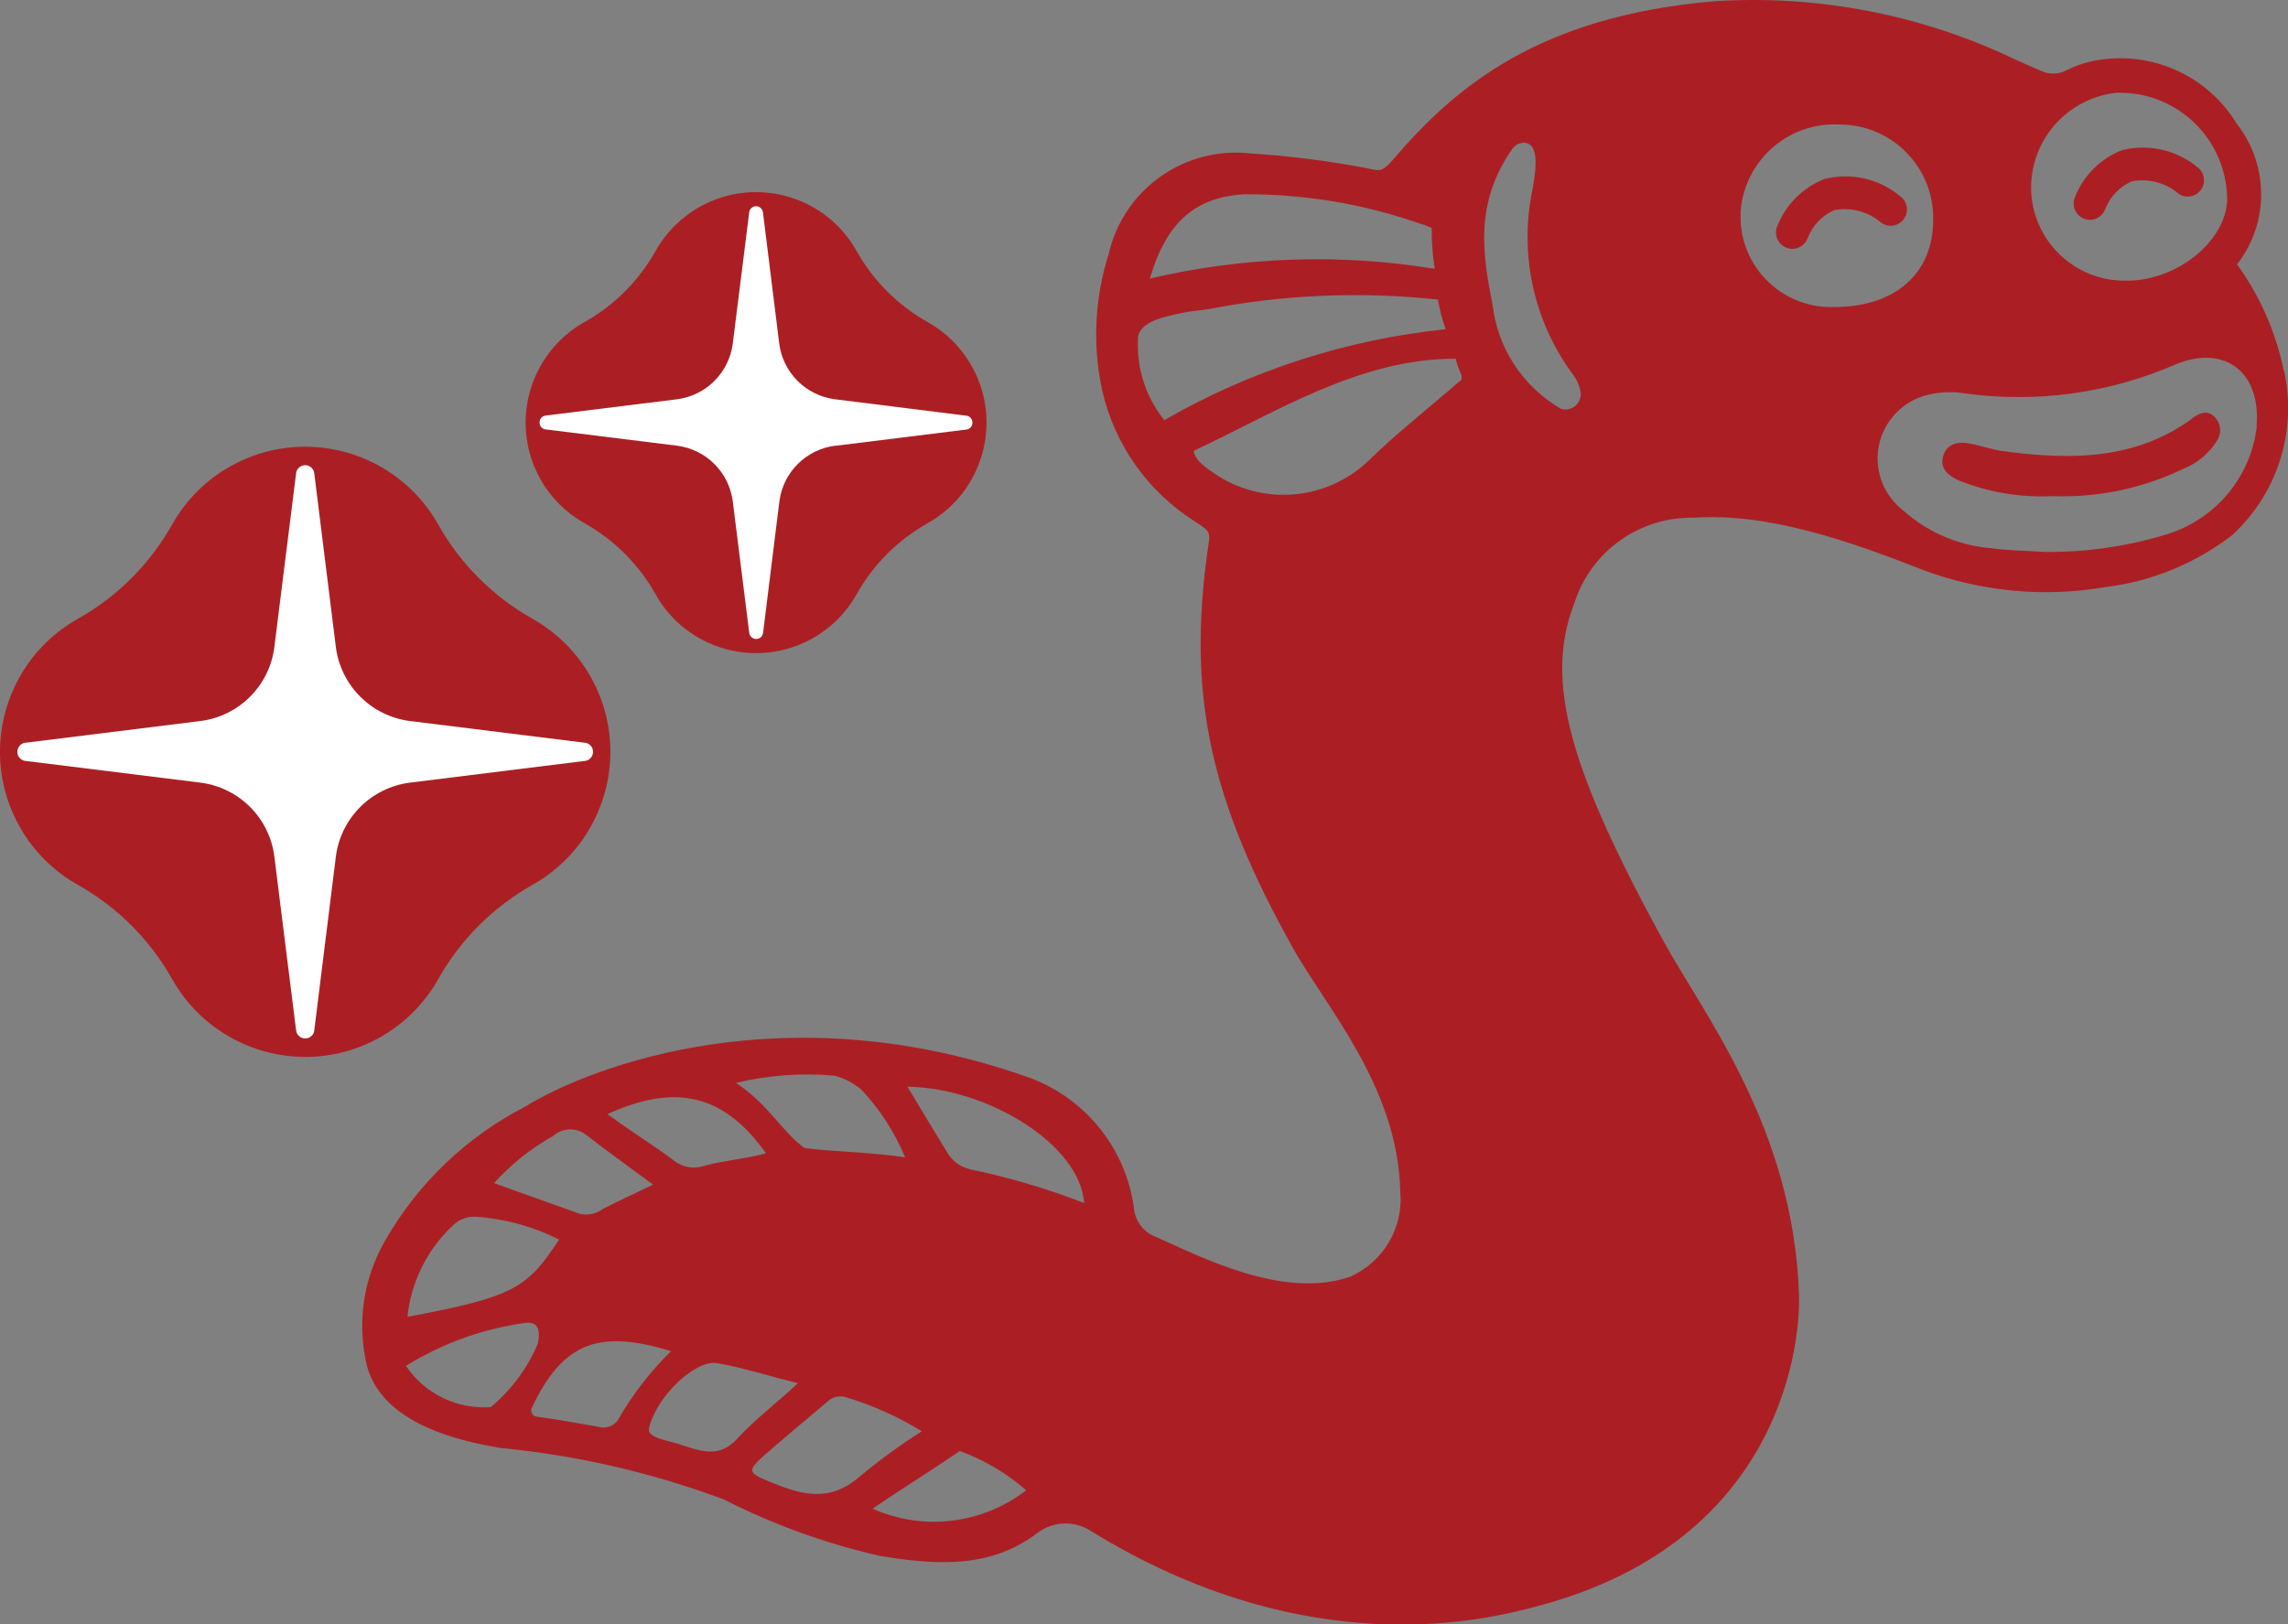 <?xml version="1.0" encoding="UTF-8"?><svg id="a" xmlns="http://www.w3.org/2000/svg" viewBox="0 0 150.43 106.83"><rect x="0" y="0" width="150.43" height="106.83" fill="#808080" stroke="none"/><defs><style>.j{fill:#fff;}.k{fill:#ab1f24;}</style></defs><path id="b" class="k" d="M60.99,21.18c-1.96-1.1-3.57-2.71-4.67-4.67-2.04-3.65-6.66-4.95-10.31-2.91-1.22,.68-2.23,1.69-2.91,2.91-1.1,1.96-2.71,3.57-4.67,4.67-3.65,2.05-4.95,6.68-2.9,10.33,.68,1.22,1.69,2.22,2.9,2.9,1.96,1.1,3.57,2.71,4.67,4.67,2.04,3.65,6.66,4.95,10.31,2.91,1.22-.68,2.23-1.69,2.91-2.91,1.1-1.96,2.71-3.57,4.67-4.67,3.65-2.05,4.95-6.68,2.9-10.33-.68-1.22-1.69-2.22-2.9-2.9"/><path id="c" class="j" d="M54.91,29.32l8.63-1.07c.25-.03,.43-.26,.39-.52-.03-.21-.19-.37-.39-.39l-8.63-1.08c-1.93-.24-3.44-1.76-3.68-3.68l-1.07-8.63c-.04-.25-.27-.42-.52-.38-.2,.03-.36,.19-.38,.38l-1.08,8.63c-.24,1.93-1.76,3.44-3.68,3.68l-8.63,1.07c-.25,.03-.43,.26-.39,.52,.03,.21,.19,.37,.39,.39l8.63,1.07c1.93,.24,3.44,1.76,3.68,3.68l1.08,8.63c.03,.25,.26,.43,.51,.4,.21-.02,.38-.19,.4-.4l1.07-8.63c.24-1.93,1.76-3.44,3.68-3.68"/><path id="d" class="k" d="M35,40.69c-2.59-1.46-4.72-3.59-6.18-6.18-2.71-4.83-8.82-6.56-13.66-3.85-1.61,.9-2.95,2.24-3.85,3.85-1.46,2.59-3.59,4.72-6.18,6.18-4.83,2.71-6.56,8.82-3.85,13.66,.9,1.61,2.24,2.95,3.85,3.85,2.59,1.46,4.72,3.59,6.18,6.18,2.71,4.83,8.82,6.56,13.66,3.85,1.61-.9,2.95-2.24,3.85-3.85,1.46-2.59,3.59-4.72,6.18-6.18,4.83-2.71,6.56-8.82,3.85-13.66-.9-1.61-2.24-2.95-3.85-3.85"/><path id="e" class="j" d="M26.96,51.47l11.43-1.42c.33,0,.6-.27,.6-.61,0-.33-.27-.6-.6-.6l-11.43-1.42c-2.55-.32-4.56-2.33-4.88-4.88l-1.42-11.43c-.05-.33-.35-.56-.68-.51-.27,.04-.48,.25-.51,.51l-1.43,11.43c-.31,2.55-2.32,4.56-4.87,4.88l-11.43,1.42c-.33,0-.6,.27-.6,.61,0,.33,.27,.6,.6,.6l11.43,1.42c2.55,.32,4.56,2.33,4.87,4.88l1.43,11.43c.05,.33,.35,.56,.68,.51,.27-.04,.48-.25,.51-.51l1.42-11.43c.32-2.55,2.33-4.56,4.88-4.88"/><path id="f" class="k" d="M144.17,27.5c-3.79,2.78-8.08,2.76-12.46,2.17-.77-.1-1.5-.38-2.27-.51s-1.46,.04-1.69,.86,.38,1.28,1.04,1.58c1.95,.78,4.05,1.13,6.15,1.03,2.96,.11,5.9-.5,8.57-1.78,.95-.37,1.75-1.04,2.28-1.92,.3-.49,.22-1.11-.19-1.51-.46-.47-.96-.28-1.45,.07"/><path id="g" class="k" d="M150.15,24.38c-.51-2.52-1.56-4.91-3.07-6.99,2.12-2.72,2.11-6.54-.02-9.25-1.84-3.04-5.31-4.7-8.84-4.23-.82,.1-1.61,.34-2.35,.71-.5,.27-1.09,.29-1.61,.07-.49-.21-1.13-.49-1.83-.81C126.29,.95,119.51-.35,112.72,.08c-11.47,.99-16.97,5.54-21.15,10.44-.78,.91-.95,.68-1.81,.52-2.5-.47-5.02-.79-7.56-.95-4.34-.48-8.34,2.37-9.31,6.62-.92,2.9-1.07,6-.42,8.98,.81,3.56,3.01,6.66,6.1,8.61,1.05,.68,1.01,.69,.84,1.81-1.36,9.69,.15,16.49,5.62,26.28,2.13,3.81,6.88,9.1,7.03,15.93,.24,2.4-1.09,4.67-3.3,5.65-4.44,1.52-9.87-1.35-12.8-2.64-.8-.31-1.34-1.05-1.41-1.9-.54-3.97-3.27-7.31-7.06-8.62-15.73-5.53-28.47-.79-32.98,1.98-3.81,1.97-6.98,4.98-9.13,8.7-1.5,2.53-1.94,5.54-1.24,8.4,.51,1.73,2.14,4.27,8.8,5.34,5.01,.49,9.93,1.62,14.64,3.38,3.25,1.65,6.69,2.9,10.24,3.71,3.77,.63,7.34,.84,10.41-1.52,1-.75,2.37-.81,3.43-.15,14.44,8.93,26.25,5.82,29.36,5,16.44-4.31,17.36-17.78,17.26-20.5-.36-10.97-6.27-18.43-8.94-23.31-6-10.98-7.86-16.94-5.85-22.11,1.07-3.45,4.3-5.77,7.91-5.68,4.89-.33,10.21,1.54,15.1,3.46,3.81,1.41,7.93,1.79,11.94,1.1,3.02-.37,5.89-1.55,8.3-3.4,3-2.74,4.31-6.87,3.43-10.84M54.84,70.74c.69,.17,1.33,.51,1.86,.99,1.19,1.29,2.14,2.77,2.81,4.39-2.03-.34-5.06-.39-6.61-.62-1.41-.97-2.37-2.88-4.51-4.28,2.11-.51,4.29-.67,6.45-.48m-4.47,5.11c-1.19,.34-2.88,.49-4.06,.82-.67,.23-1.41,.11-1.97-.32-1.46-1.1-2.68-1.81-4.4-3.08,4.59-2.09,7.7-1.23,10.42,2.57m-13.96-1.16c.61-.52,1.49-.54,2.13-.05,1.38,1.08,2.8,2.09,4.41,3.28-1.24,.6-2.28,1.07-3.29,1.59-.43,.33-.99,.45-1.52,.33-1.84-.65-3.67-1.31-5.65-2.02,1.13-1.25,2.45-2.3,3.92-3.12m-6.74,6.03c.41-.48,1.02-.74,1.66-.7,1.9,.14,3.75,.65,5.44,1.5-2.07,3.15-2.89,3.77-9.97,5.08,.23-2.24,1.25-4.32,2.86-5.89m2.62,11.83c-2.21,.16-4.34-.87-5.58-2.71,2.33-1.45,4.94-2.4,7.66-2.8,.72-.14,1.28,.04,1.01,1.34-.68,1.61-1.74,3.04-3.09,4.17m7.09,1.3c-1.19-.2-2.6-.48-4.08-.67-.22-.03-.38-.23-.35-.45,0-.04,.02-.08,.03-.12,2.07-4.41,4.51-5.16,9.16-3.74-1.37,1.35-2.56,2.88-3.51,4.56-.29,.38-.78,.55-1.24,.43m9.17,.7c-1.44,1.61-2.8,.69-4.34,.3-.68-.17-1.65-.39-1.53-.92,.47-2.06,3.02-4.51,4.47-4.28s3.59,.89,5.31,1.32c-.82,.82-2.94,2.49-3.91,3.58m2.06,2.9c-1.41-.59-1.53-.7-.28-1.8,1.33-1.17,2.7-2.29,4.05-3.44,.33-.34,.83-.46,1.28-.31,1.74,.53,3.41,1.28,4.96,2.23-1.44,.91-2.82,1.92-4.13,3.02-2.06,1.76-3.98,1.07-5.87,.3m6.76,1.77c1.8-1.23,3.89-2.53,5.74-3.79,1.6,.59,3.08,1.46,4.36,2.58-2.89,2.23-6.77,2.7-10.1,1.21m6.35-22.34c-.61-.15-1.13-.54-1.44-1.09-.76-1.23-1.75-2.87-2.62-4.32,5.29,.08,11.35,3.8,11.62,7.65-2.45-.95-4.98-1.7-7.56-2.23M81.95,12.78c3.88-.01,7.73,.64,11.39,1.92,.27,.07,.53,.17,.79,.29-.01,.9,.06,1.8,.2,2.69-6.23-1.02-12.59-.8-18.73,.64,1.11-3.79,3.06-5.4,6.35-5.55m-7.14,9.39c.22-.88,1.13-1.23,3.06-1.61,.22-.05,1.31-.18,1.54-.21,4.98-.97,10.07-1.18,15.11-.64h.02c.11,.66,.28,1.32,.51,1.95-6.52,.68-12.82,2.71-18.5,5.98-1.24-1.54-1.86-3.5-1.72-5.47m21.15,2.9c-1.81,1.58-4.26,3.52-5.96,5.2-2.75,2.67-7.01,3.04-10.18,.88-.46-.34-1.25-.79-1.36-1.49,5.41-2.53,10.89-6.07,17.23-6.06,.2,.92,.59,1.19,.28,1.48m6.63,1.81c-2.5-1.45-4.16-3.99-4.49-6.86-.68-3.38-1.16-6.7,1.29-10.21,.19-.29,.52-.45,.86-.42,1.03,.14,.63,2.15,.48,3.06-.89,4.23,.06,8.64,2.62,12.13,.3,.37,.49,.82,.55,1.29,.03,.56-.4,1.03-.96,1.06-.12,0-.25-.01-.37-.05M139.29,6.1c3.9-.05,7.09,3.08,7.14,6.97,0,.02,0,.04,0,.07-.08,2.75-3.35,5.36-6.67,5.32-3.39,.04-6.18-2.68-6.22-6.07,0-.05,0-.09,0-.14,.05-3.22,2.53-5.88,5.74-6.16m-24.85,7.96c.18-3.42,3.1-6.05,6.53-5.86,.01,0,.02,0,.03,0,3.39,.02,6.13,2.78,6.11,6.17,0,.04,0,.08,0,.12,0,3.5-2.5,5.71-6.48,5.71-3.28,.13-6.05-2.42-6.18-5.7,0-.15,0-.29,0-.44m33.94,13.98c-.38,3.3-2.66,6.07-5.83,7.08-2.6,.81-5.32,1.21-8.05,1.19-1.23-.08-2.48-.08-3.71-.26-2.1-.19-4.09-1.06-5.66-2.47-1.89-1.46-2.24-4.17-.78-6.05,.6-.78,1.46-1.34,2.42-1.56,.81-.19,1.65-.22,2.47-.08,4.71,.64,9.51-.03,13.86-1.94,3.23-1.3,5.57,.6,5.26,4.09"/><path id="h" class="k" d="M124.9,12.88c-1.38-1.14-3.23-1.55-4.96-1.1-1.43,.56-2.56,1.71-3.11,3.15-.2,.56,.09,1.17,.65,1.37,.12,.05,.24,.07,.36,.07,.45,0,.85-.29,1.01-.71,.31-.82,.94-1.48,1.75-1.84,1.11-.21,2.25,.1,3.1,.84,.49,.33,1.16,.21,1.49-.28s.21-1.16-.28-1.49"/><path id="i" class="k" d="M137.04,14.39c.12,.05,.24,.07,.36,.07,.45,0,.85-.28,1.01-.7,.32-.83,.95-1.49,1.77-1.84,1.1-.2,2.24,.11,3.08,.84,.5,.32,1.16,.17,1.48-.33,.3-.48,.18-1.11-.27-1.44-1.39-1.14-3.23-1.55-4.97-1.11-1.43,.57-2.56,1.71-3.1,3.15-.2,.55,.09,1.16,.64,1.36"/></svg>
